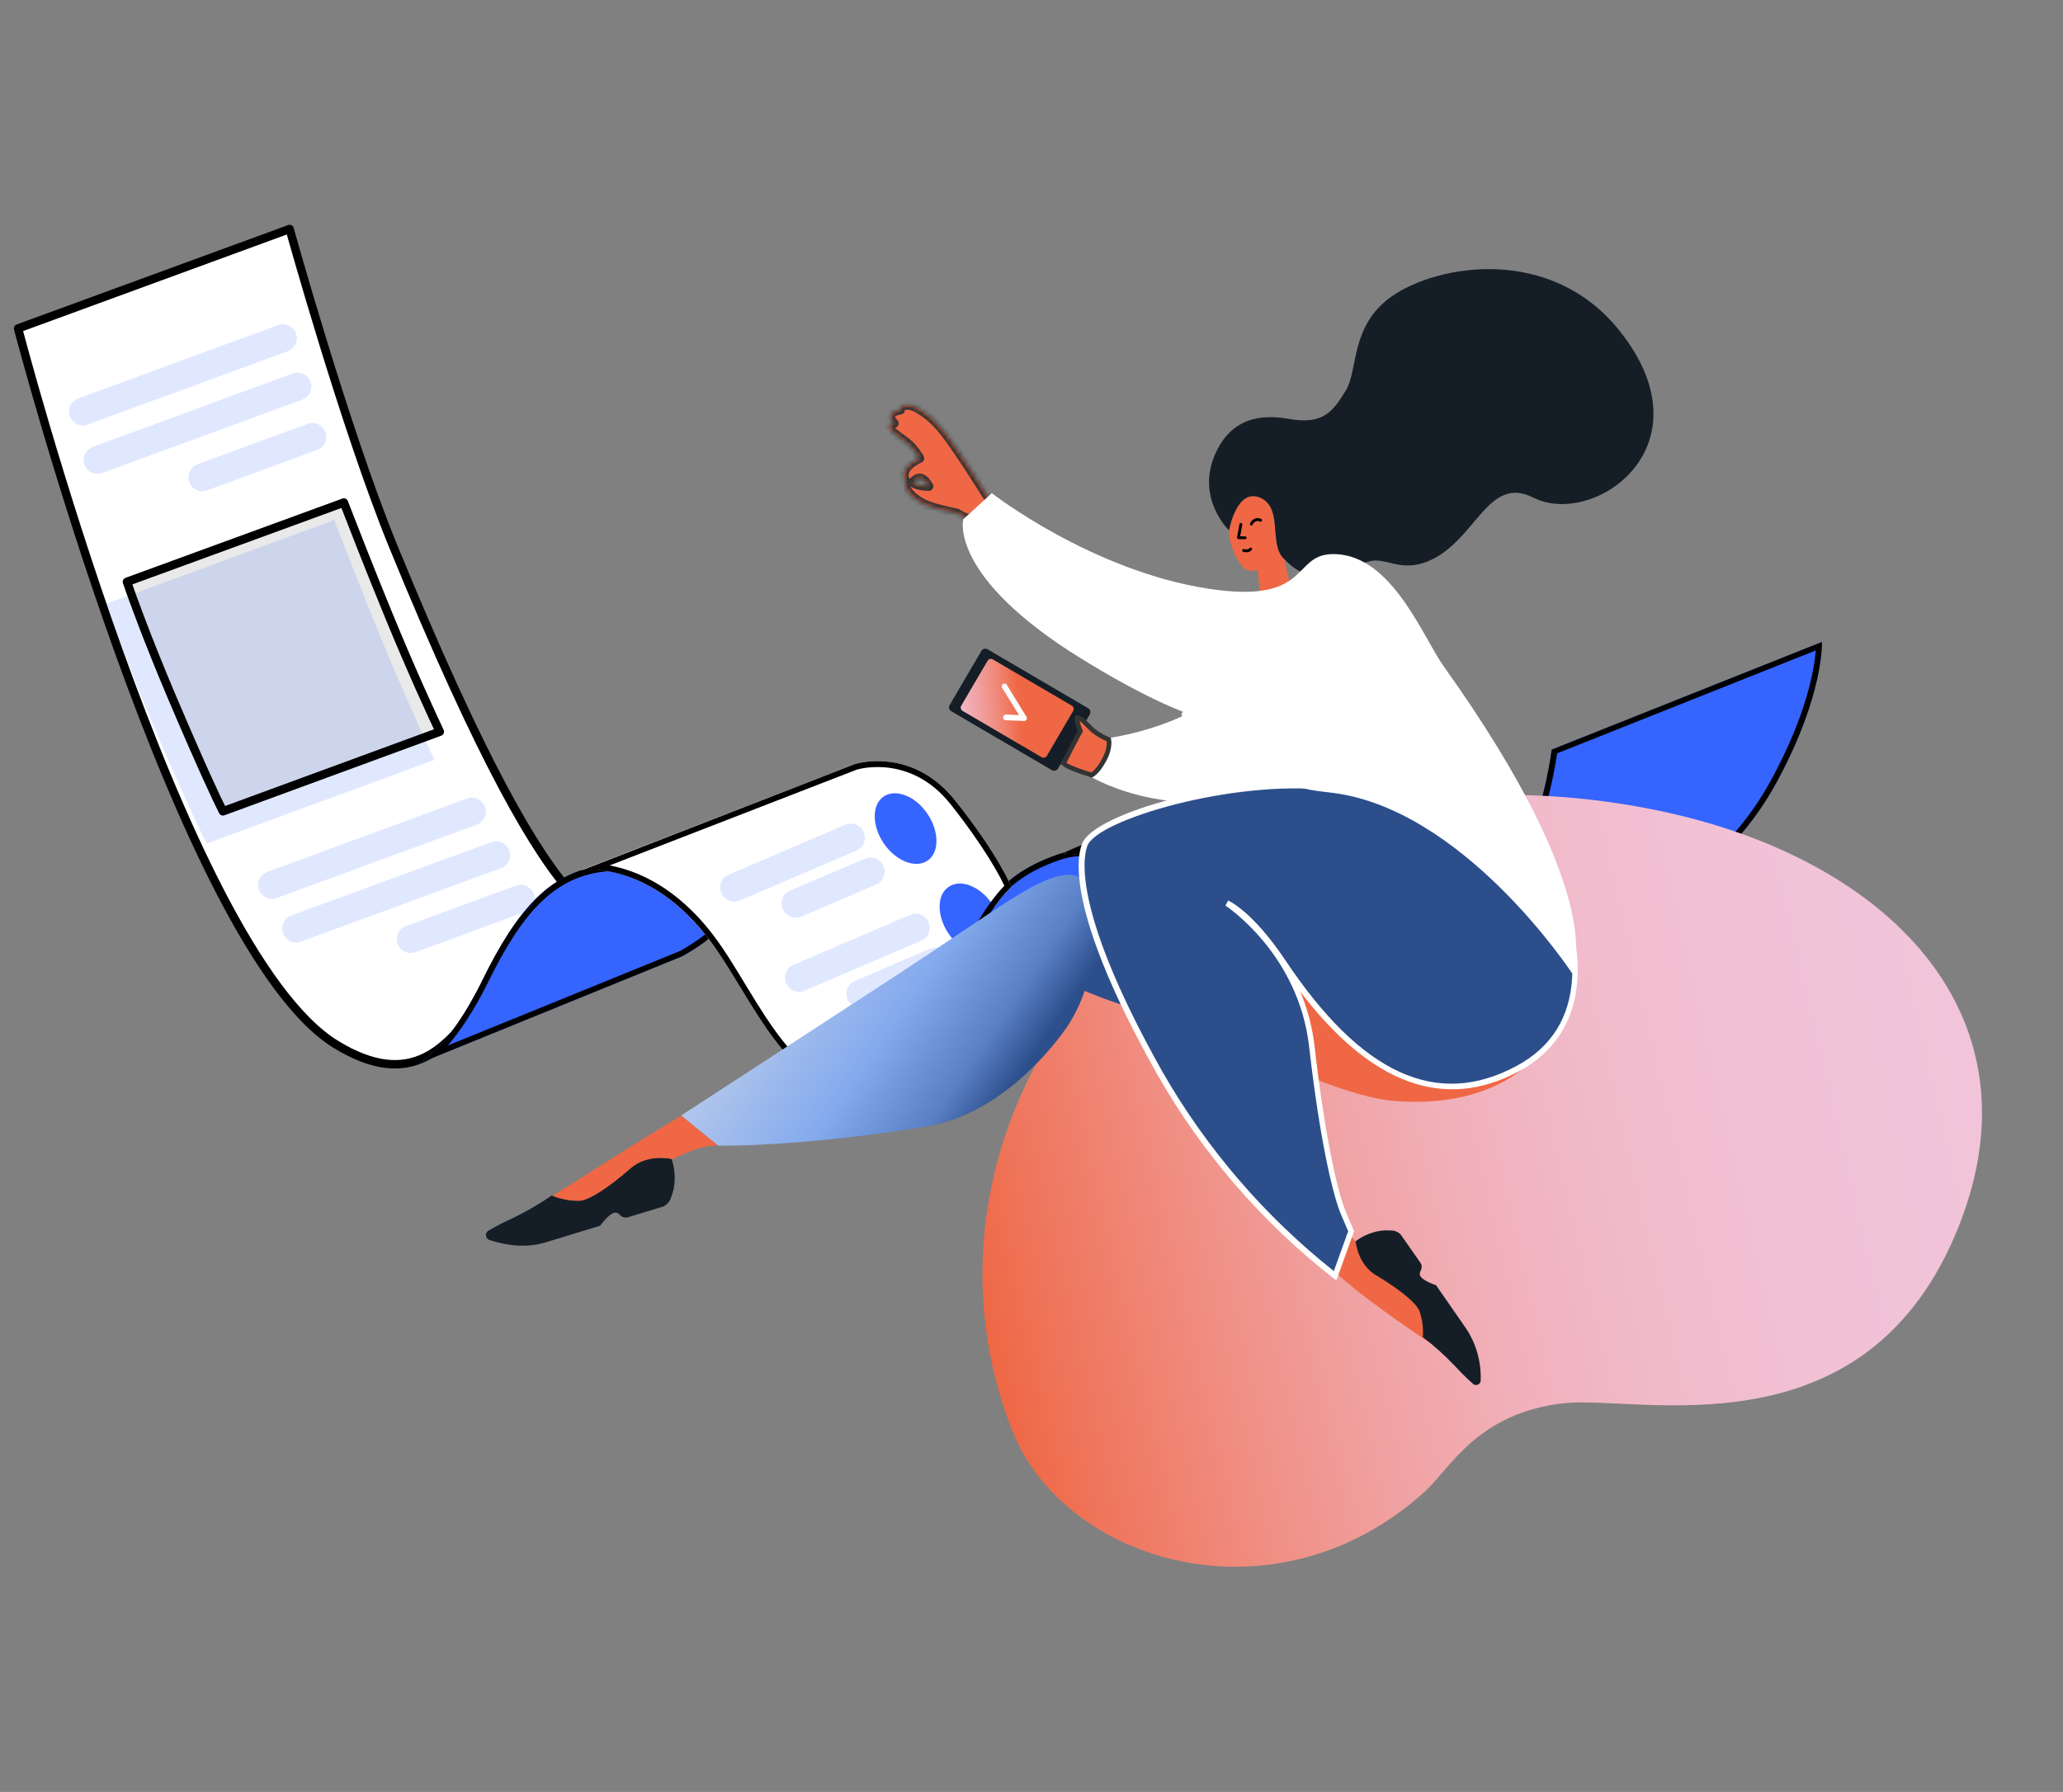 <svg width="442" height="384" viewBox="0 0 442 384" fill="none" xmlns="http://www.w3.org/2000/svg">
<rect x="0" y="0" width="442" height="384" fill="#808080" stroke="none"/>
<path fill-rule="evenodd" clip-rule="evenodd" d="M132.29 189.09C103.895 187.995 104.293 243.535 72.01 223.833C38.567 203.41 3.873 70.378 3.873 70.378L62.055 49.071C62.055 49.071 73.779 91.368 84.117 116.747C122.718 211.109 130.718 194.498 138.214 200.404" fill="white"/>
<path d="M132.29 189.09C103.895 187.995 104.293 243.535 72.01 223.833C38.567 203.41 3.873 70.378 3.873 70.378L62.055 49.071C62.055 49.071 73.779 91.368 84.117 116.747C122.718 211.109 130.718 194.498 138.214 200.404" stroke="black" stroke-width="1.8" stroke-miterlimit="10" stroke-linejoin="round"/>
<path fill-rule="evenodd" clip-rule="evenodd" d="M257.39 198.38C257.39 198.38 242.635 177.611 226.652 183.098C212.392 188.031 210.543 196.061 205.629 204.095C201.652 210.586 193.109 229.026 185.779 232.848L243.607 210.204C243.607 210.204 249.12 207.648 252.101 204.941C255.16 202.291 257.39 198.38 257.39 198.38Z" fill="#3564FF"/>
<path fill-rule="evenodd" clip-rule="evenodd" d="M257.39 198.38C257.39 198.38 242.635 177.611 226.652 183.098C212.392 188.031 210.543 196.061 205.629 204.095C201.652 210.586 193.109 229.026 185.779 232.848L243.607 210.204C243.607 210.204 249.12 207.648 252.101 204.941C255.16 202.291 257.39 198.38 257.39 198.38ZM191.74 229.176C193.085 227.567 194.454 225.675 195.801 223.647C200.221 216.877 204.276 208.702 206.642 204.769C211.385 196.972 213.188 189.088 226.984 184.299C232.992 182.222 238.805 184.147 243.615 187.209C249.733 191.036 254.324 196.641 255.806 198.494C255.018 199.666 253.339 202.234 251.201 204.11C248.46 206.57 243.468 208.902 243.014 209.114L191.74 229.176Z" fill="black"/>
<path fill-rule="evenodd" clip-rule="evenodd" d="M227.933 182.823C227.484 182.198 285.865 159.953 285.865 159.953C285.865 159.953 291.068 158.074 301.293 163.613C311.664 169.198 314.627 176.387 326.649 185.749C326.076 186.956 326.583 205.339 295.108 215.469C280.136 220.307 262.453 206.487 250.387 193.37C239.827 181.823 228.349 183.244 227.933 182.823Z" fill="white"/>
<path fill-rule="evenodd" clip-rule="evenodd" d="M285.872 160.021C285.872 160.021 291.076 158.142 301.3 163.681C311.672 169.266 314.635 176.456 326.657 185.817C326.084 187.024 326.591 205.408 295.116 215.538C280.144 220.375 262.461 206.555 250.395 193.438C239.756 181.834 228.221 183.334 227.862 182.834C227.481 182.198 285.872 160.021 285.872 160.021ZM251.441 192.574C258.541 200.355 267.698 208.364 277.003 212.517C283.004 215.179 289.162 216.213 294.863 214.394C322.291 205.539 324.728 190.307 325.374 186.511L325.42 186.364C319.68 181.849 316.04 177.833 312.602 174.203C309.174 170.642 305.891 167.544 300.852 164.798C291.237 159.58 286.408 161.19 286.408 161.19C286.408 161.19 245.818 176.613 232.628 182.14C237.115 182.745 244.442 184.985 251.441 192.574Z" fill="black"/>
<path fill-rule="evenodd" clip-rule="evenodd" d="M390.346 137.568L332.447 160.641C332.447 160.641 327.207 206.215 295.308 215.437L356.436 191.637C356.436 191.637 370.37 186.408 380.61 167.696C390.84 148.916 390.346 137.568 390.346 137.568Z" fill="#3564FF"/>
<path fill-rule="evenodd" clip-rule="evenodd" d="M301.737 212.943L356.436 191.637C356.436 191.637 370.37 186.408 380.61 167.696C390.84 148.916 390.346 137.568 390.346 137.568L332.447 160.641C332.447 160.641 327.936 199.896 301.737 212.943L295.308 215.437C297.575 214.795 299.729 213.892 301.737 212.943ZM389.034 139.38C388.738 143.19 387.172 152.987 379.529 167.033C369.573 185.351 356.036 190.447 356.036 190.447L311.497 207.756C316.377 203.421 320.267 198.129 323.299 192.696C330.758 179.237 333.122 164.853 333.618 161.429L389.034 139.38Z" fill="black"/>
<path fill-rule="evenodd" clip-rule="evenodd" d="M89.471 228.003L146.183 204.91C146.183 204.91 152.141 201.656 153.331 199.515C153.331 199.515 142.42 184.47 130.164 185.389C117.919 186.375 110.739 195.051 103.326 210.105C95.982 225.148 89.471 228.003 89.471 228.003Z" fill="#3564FF"/>
<path fill-rule="evenodd" clip-rule="evenodd" d="M89.471 228.003L146.183 204.91C146.183 204.91 152.141 201.656 153.331 199.515C153.331 199.515 142.42 184.47 130.164 185.389C117.919 186.375 110.739 195.051 103.326 210.105C95.982 225.148 89.471 228.003 89.471 228.003ZM95.943 224.039C98.348 221.215 101.36 216.97 104.465 210.689C111.614 196.165 118.466 187.612 130.303 186.691C134.909 186.301 139.295 188.455 142.91 191.011C147.245 194.149 150.581 198.004 151.804 199.55C151.451 199.955 151.019 200.303 150.519 200.662C148.598 202.154 146.044 203.609 145.658 203.81L95.943 224.039Z" fill="black"/>
<path fill-rule="evenodd" clip-rule="evenodd" d="M124.422 186.518L183.202 163.721C183.202 163.721 195.329 159.827 204.666 171.57C213.993 183.245 216.687 190.06 216.687 190.06C216.687 190.06 211.354 194.607 206.574 206.522C202.587 216.428 192.227 236.135 179.723 233.331C167.14 230.469 160.006 212.033 152.041 201.463C139.836 185.303 126.145 185.963 124.422 186.518Z" fill="white"/>
<path opacity="0.15" fill-rule="evenodd" clip-rule="evenodd" d="M154.537 191.378C153.879 189.881 154.568 188.098 156.134 187.429L181.108 176.738C182.605 176.08 184.388 176.77 185.056 178.335C185.714 179.833 185.025 181.615 183.459 182.284L158.485 192.975C156.909 193.576 155.195 192.875 154.537 191.378Z" fill="#3564FF"/>
<path opacity="0.15" fill-rule="evenodd" clip-rule="evenodd" d="M167.691 194.775C167.033 193.278 167.723 191.495 169.288 190.826L185.336 184.004C186.833 183.346 188.616 184.036 189.285 185.601C189.943 187.098 189.253 188.881 187.688 189.55L171.651 196.44C170.075 197.041 168.36 196.34 167.691 194.775Z" fill="#3564FF"/>
<path fill-rule="evenodd" clip-rule="evenodd" d="M189.334 170.682C186.756 172.419 186.784 176.944 189.339 180.715C191.895 184.487 196.137 186.176 198.716 184.439C201.294 182.702 201.266 178.177 198.711 174.406C196.144 170.567 191.913 168.945 189.334 170.682Z" fill="#3564FF"/>
<path opacity="0.15" fill-rule="evenodd" clip-rule="evenodd" d="M168.431 210.683C167.773 209.186 168.463 207.403 170.028 206.734L195.002 196.043C196.499 195.385 198.282 196.075 198.951 197.64C199.609 199.137 198.919 200.92 197.354 201.589L172.38 212.28C170.815 212.949 169.089 212.18 168.431 210.683Z" fill="#3564FF"/>
<path opacity="0.15" fill-rule="evenodd" clip-rule="evenodd" d="M181.598 214.147C180.941 212.65 181.63 210.867 183.195 210.198L199.233 203.308C200.73 202.65 202.513 203.34 203.181 204.905C203.839 206.403 203.15 208.185 201.584 208.854L185.547 215.744C183.971 216.345 182.256 215.644 181.598 214.147Z" fill="#3564FF"/>
<path fill-rule="evenodd" clip-rule="evenodd" d="M203.239 190.055C200.66 191.792 200.689 196.316 203.244 200.088C205.799 203.859 210.042 205.548 212.62 203.811C215.199 202.074 215.17 197.549 212.615 193.778C210.049 189.939 205.807 188.25 203.239 190.055Z" fill="#3564FF"/>
<path fill-rule="evenodd" clip-rule="evenodd" d="M183.202 163.721C183.202 163.721 195.329 159.827 204.666 171.57C213.993 183.245 216.687 190.06 216.687 190.06C216.687 190.06 211.354 194.607 206.574 206.522C202.587 216.428 192.227 236.135 179.723 233.331C167.14 230.469 160.006 212.033 152.041 201.463C139.904 185.292 126.156 186.031 124.433 186.586L183.202 163.721ZM153.03 200.678C157.809 207.019 162.276 216.198 167.775 223.121C171.265 227.509 175.168 230.995 179.946 232.11C184.576 233.18 188.788 230.763 192.521 227.099C198.474 221.198 203.045 211.895 205.389 206.085C209.273 196.404 213.568 191.466 215.185 189.813C214.225 187.737 211.017 181.632 203.677 172.356C195.205 161.659 184.202 164.746 183.602 164.912L130.594 185.46C136.333 186.491 145.054 190.041 153.03 200.678Z" fill="black"/>
<path opacity="0.15" fill-rule="evenodd" clip-rule="evenodd" d="M14.975 89.224C14.374 87.648 15.222 85.979 16.73 85.389L59.573 69.675C61.149 69.074 62.818 69.922 63.408 71.43C64.008 73.006 63.161 74.675 61.653 75.265L18.81 90.979C17.302 91.569 15.565 90.732 14.975 89.224Z" fill="#3564FF"/>
<path opacity="0.15" fill-rule="evenodd" clip-rule="evenodd" d="M55.479 190.667C54.878 189.091 55.726 187.422 57.234 186.832L100.077 171.118C101.653 170.517 103.321 171.364 103.911 172.872C104.512 174.448 103.665 176.117 102.157 176.707L59.314 192.421C57.806 193.011 56.069 192.175 55.479 190.667Z" fill="#3564FF"/>
<path opacity="0.15" fill-rule="evenodd" clip-rule="evenodd" d="M252.432 187.886C251.842 186.378 252.532 184.595 254.108 183.994L296.361 166.772C297.869 166.182 299.652 166.872 300.242 168.38C300.832 169.888 300.142 171.671 298.566 172.272L256.313 189.494C254.816 190.152 253.09 189.383 252.432 187.886Z" fill="#3564FF"/>
<path opacity="0.15" fill-rule="evenodd" clip-rule="evenodd" d="M18.1 99.594C17.499 98.017 18.347 96.349 19.855 95.759L62.698 80.045C64.274 79.444 65.942 80.291 66.533 81.799C67.133 83.375 66.286 85.044 64.778 85.634L21.935 101.348C20.359 101.949 18.622 101.112 18.1 99.594Z" fill="#3564FF"/>
<path opacity="0.15" fill-rule="evenodd" clip-rule="evenodd" d="M60.667 200.008C60.066 198.432 60.913 196.764 62.421 196.174L105.264 180.46C106.84 179.859 108.509 180.706 109.099 182.214C109.7 183.79 108.852 185.459 107.344 186.049L64.501 201.763C62.993 202.353 61.267 201.584 60.667 200.008Z" fill="#3564FF"/>
<path opacity="0.15" fill-rule="evenodd" clip-rule="evenodd" d="M261.244 195.045C260.654 193.537 261.344 191.754 262.852 191.164L305.105 173.942C306.613 173.352 308.396 174.041 308.986 175.549C309.576 177.058 308.886 178.84 307.378 179.43L265.125 196.653C263.56 197.321 261.845 196.621 261.244 195.045Z" fill="#3564FF"/>
<path opacity="0.15" fill-rule="evenodd" clip-rule="evenodd" d="M40.576 103.309C39.975 101.733 40.822 100.064 42.331 99.474L65.889 90.822C67.465 90.221 69.134 91.068 69.724 92.576C70.325 94.152 69.477 95.821 67.969 96.411L44.411 105.063C42.835 105.664 41.109 104.896 40.576 103.309Z" fill="#3564FF"/>
<path opacity="0.15" fill-rule="evenodd" clip-rule="evenodd" d="M85.211 202.277C84.61 200.701 85.457 199.032 86.965 198.442L110.524 189.79C112.1 189.189 113.769 190.037 114.359 191.545C114.96 193.121 114.112 194.789 112.604 195.379L89.046 204.032C87.469 204.633 85.801 203.785 85.211 202.277Z" fill="#3564FF"/>
<path opacity="0.15" fill-rule="evenodd" clip-rule="evenodd" d="M288.557 195.476C287.967 193.968 288.657 192.185 290.165 191.595L313.379 182.092C314.887 181.502 316.67 182.192 317.27 183.768C317.86 185.276 317.171 187.059 315.595 187.659L292.381 197.162C290.941 197.741 289.158 197.052 288.557 195.476Z" fill="#3564FF"/>
<path fill-rule="evenodd" clip-rule="evenodd" d="M26.317 124.337L74.488 106.654C74.488 106.654 79.083 118.808 84.442 131.816C90.359 146.127 95.718 157.393 95.718 157.393L47.546 175.076C47.546 175.076 44.327 168.902 36.067 149.531C29.691 134.527 26.317 124.337 26.317 124.337Z" fill="white"/>
<path d="M73.675 107.69C74.977 111.035 78.917 121.273 83.363 132.058C88.165 143.761 92.651 153.494 94.225 156.796L47.765 173.856C46.547 171.473 43.165 164.28 36.678 149.015C31.517 136.812 28.259 127.788 27.204 124.682L73.675 107.69Z" fill="#E9E9E9"/>
<path opacity="0.15" fill-rule="evenodd" clip-rule="evenodd" d="M22.796 129.36L71.626 111.433C71.626 111.433 76.322 123.78 81.702 136.923C87.651 151.439 93.1 162.829 93.1 162.829L44.271 180.756C44.271 180.756 40.962 174.458 32.602 154.894C26.193 139.686 22.796 129.36 22.796 129.36Z" fill="#3564FF"/>
<path d="M73.675 107.69C74.977 111.035 78.917 121.273 83.363 132.058C88.165 143.761 92.651 153.494 94.225 156.796L47.765 173.856C46.547 171.473 43.165 164.28 36.678 149.015C31.517 136.812 28.259 127.788 27.204 124.682L73.675 107.69Z" stroke="black" stroke-width="1.823" stroke-miterlimit="10" stroke-linejoin="round"/>
<path d="M305.289 319.62C310.665 314.747 316.552 302.648 335.282 300.679C351.053 299.019 398.505 312.087 418.78 264.931C439.055 217.775 404.284 182.952 352.681 173.176C306.04 164.371 260.877 175.839 232.816 211.471C208.255 242.661 205.608 278.028 216.858 306.532C228.109 335.037 273.372 348.565 305.289 319.62Z" fill="url(#paint0_linear)"/>
<path d="M253.905 218.144C253.905 218.144 284.129 234.754 298.708 235.926C320.17 237.648 328.461 226.877 328.461 226.877C328.461 226.877 307.109 202.271 296.32 196.735C285.531 191.198 257.129 185.439 257.129 185.439L248.576 195.076L253.905 218.144Z" fill="#EF6744"/>
<path d="M203.463 151.079L210.258 139.483C210.528 139.021 211.123 138.866 211.585 139.137L233.137 151.766C233.6 152.037 233.755 152.631 233.484 153.093L226.689 164.689C226.418 165.151 225.824 165.306 225.362 165.035L203.809 152.407C203.347 152.136 203.192 151.542 203.463 151.079Z" fill="#151E27"/>
<path d="M205.942 151.232L211.594 141.586C211.821 141.2 212.317 141.071 212.703 141.297L229.648 151.226C230.034 151.452 230.164 151.948 229.937 152.334L224.285 161.98C224.059 162.366 223.563 162.496 223.177 162.27L206.232 152.34C205.846 152.114 205.716 151.618 205.942 151.232Z" fill="url(#paint1_linear)"/>
<path d="M279.145 166.468C254.125 178.807 233.699 166.442 233.699 166.442L237.563 158.153C237.563 158.153 253.936 155.92 261.941 147.587C265.412 143.974 269.503 123.891 283.457 129.099C291.29 132.03 288.86 161.678 279.145 166.468Z" fill="white"/>
<path d="M230.913 156.597L231.355 156.83L231.355 156.831L231.354 156.832L231.352 156.835L231.344 156.851L231.313 156.91L231.195 157.134C231.093 157.327 230.948 157.603 230.773 157.934C230.425 158.597 229.962 159.482 229.502 160.369C229.041 161.257 228.585 162.145 228.251 162.815C228.084 163.149 227.95 163.424 227.861 163.618C228.112 163.826 228.504 164.062 229.014 164.311C229.67 164.63 230.451 164.937 231.208 165.206C231.963 165.475 232.684 165.702 233.218 165.862C233.484 165.942 233.703 166.006 233.855 166.049C233.878 166.055 233.899 166.061 233.919 166.067C233.93 166.061 233.942 166.054 233.955 166.047C234.079 165.976 234.275 165.847 234.527 165.623C235.03 165.175 235.758 164.345 236.567 162.846C237.364 161.371 237.586 160.202 237.617 159.422C237.633 159.03 237.601 158.733 237.567 158.54C237.564 158.52 237.56 158.502 237.557 158.485C236.288 157.982 235.105 157.284 234.052 156.415L234.041 156.406L234.031 156.397C233.707 156.097 233.382 155.763 233.072 155.443L233.05 155.421C232.728 155.089 232.421 154.774 232.122 154.502C231.821 154.227 231.55 154.016 231.306 153.884C231.078 153.76 230.912 153.725 230.79 153.736C230.78 153.761 230.767 153.807 230.76 153.885C230.738 154.123 230.784 154.472 230.877 154.868C230.968 155.253 231.092 155.637 231.196 155.93C231.247 156.075 231.292 156.195 231.325 156.279C231.341 156.32 231.354 156.353 231.362 156.375L231.372 156.399L231.374 156.404L231.375 156.406L231.375 156.406L231.375 156.406L231.375 156.406L231.465 156.623L231.355 156.83L230.913 156.597ZM237.506 158.279C237.506 158.279 237.506 158.279 237.506 158.279L237.506 158.279ZM233.802 166.123C233.801 166.123 233.801 166.123 233.802 166.123L233.802 166.123ZM227.661 163.425C227.662 163.426 227.663 163.427 227.664 163.428C227.662 163.425 227.66 163.423 227.658 163.42L227.661 163.425Z" fill="#EF6744" stroke="#333333"/>
<path d="M219.953 154.196C219.899 154.292 219.82 154.371 219.724 154.425C219.628 154.478 219.52 154.504 219.41 154.499L215.495 154.342C215.332 154.335 215.179 154.263 215.07 154.143C214.96 154.023 214.903 153.864 214.91 153.702C214.917 153.54 214.989 153.387 215.109 153.277C215.229 153.168 215.387 153.11 215.55 153.117L218.312 153.234L214.804 147.543C214.737 147.478 214.685 147.397 214.654 147.309C214.623 147.221 214.612 147.126 214.623 147.033C214.634 146.94 214.667 146.85 214.718 146.772C214.77 146.693 214.838 146.627 214.919 146.58C215 146.532 215.091 146.504 215.184 146.497C215.278 146.49 215.372 146.505 215.459 146.54C215.546 146.576 215.623 146.631 215.686 146.701C215.748 146.771 215.793 146.855 215.818 146.945L219.928 153.619C219.979 153.706 220.007 153.804 220.012 153.904C220.016 154.005 219.996 154.105 219.953 154.196Z" fill="white"/>
<path d="M247.275 216.551C243.163 217.011 232.384 212.332 232.384 212.332C231.47 215.059 230.205 217.654 228.62 220.052C223.516 227.376 212.575 239.12 198.443 241.408C170.788 245.897 153.82 245.499 153.82 245.499L145.912 239.054C145.912 239.054 165.619 226.257 191.98 209.048C213.853 194.78 222.296 187.743 228.8 187.453C237.885 187.047 259.697 215.254 247.275 216.551Z" fill="url(#paint2_linear)"/>
<path d="M277.044 257.713C277.044 257.713 280.609 267.718 287.192 273.61C293.774 279.502 306.547 287.884 306.547 287.884L305.41 277.648L290.422 265.951C287.13 262.865 285.029 258.72 284.488 254.24C283.79 248.857 282.79 251.91 282.79 251.91L277.044 257.713Z" fill="#EF6744"/>
<path d="M290.451 265.977C290.451 265.977 290.82 270.913 294.843 273.292C298.866 275.671 303.401 278.964 304.154 281.035C304.747 282.804 304.983 284.673 304.847 286.533C307.25 288.384 309.51 290.412 311.608 292.601C312.837 293.954 314.134 295.242 315.496 296.46C315.638 296.622 315.828 296.733 316.038 296.777C316.248 296.822 316.467 296.798 316.662 296.709C316.858 296.62 317.019 296.47 317.123 296.282C317.226 296.094 317.267 295.877 317.238 295.665C317.351 291.83 316.295 288.053 314.211 284.832L307.672 275.41C307.672 275.41 304.591 274.411 304.232 273.286C304.19 273.149 304.177 273.006 304.193 272.864C304.209 272.722 304.254 272.585 304.324 272.461C304.695 271.663 304.697 271.102 304.302 270.561L300.069 264.503C299.781 264.228 299.441 264.013 299.07 263.871C298.698 263.729 298.302 263.662 297.904 263.674C296.644 263.581 295.378 263.727 294.172 264.102C292.827 264.494 291.566 265.129 290.451 265.977Z" fill="#151E27"/>
<path d="M335.753 197.15C335.753 197.15 343.726 219.019 325.238 229C301.349 241.859 283.541 219.098 274.913 206.179C267.971 195.79 262.905 193.579 262.905 193.579C267.9 197.162 272.098 201.743 275.231 207.032C278.364 212.32 280.366 218.202 281.108 224.304C283.417 244.858 286.312 256.39 287.931 260.104L289.537 263.834L286.093 273.378C270.889 261.533 258.154 246.821 248.61 230.076C233.181 202.64 230.2 187.141 232.43 181.058C234.66 174.975 264.167 166.451 284.738 168.704C322.272 172.79 335.753 197.15 335.753 197.15Z" fill="#2C4E8B"/>
<path d="M332.668 223.79C341.945 212.764 336.398 197.131 336.324 196.938L336.263 196.887C336.129 196.643 322.193 172.2 284.78 168.126C264.291 165.902 234.323 174.103 231.803 180.857C230.415 184.603 229.201 196.964 248.026 230.382C257.635 247.19 270.42 261.969 285.669 273.898L286.32 274.367L290.119 263.841L288.424 259.892C286.72 255.936 283.931 244.232 281.656 224.243C281.193 220.214 280.165 216.269 278.603 212.526C293.766 232.42 309.504 238.148 325.45 229.557C328.204 228.116 330.655 226.158 332.668 223.79ZM335.168 197.442C336.417 201.268 336.984 205.284 336.843 209.307C336.418 217.966 332.408 224.394 324.926 228.424C307.882 237.606 291.687 230.2 275.405 205.796C268.47 195.4 263.364 193.05 263.131 192.985L262.556 194.057C262.694 194.173 278.207 204.299 280.486 224.33C282.764 244.361 285.609 256.295 287.34 260.326L288.849 263.844L285.773 272.377C270.965 260.621 258.523 246.16 249.108 229.764C230.034 195.835 231.936 184.053 232.965 181.246C235.053 175.658 264.24 167.049 284.67 169.314C320.749 173.233 334.55 196.282 335.168 197.442Z" fill="white"/>
<path d="M269.917 126.645L269.467 122.163L268.302 122.306C267.935 122.353 267.563 122.308 267.219 122.174C266.875 122.04 266.571 121.821 266.333 121.538C264.662 119.541 263.615 117.097 263.322 114.509C263.304 114.219 263.301 113.929 263.303 113.63C263.303 113.63 264.888 104.509 269.954 106.628C274.816 108.693 271.952 116.15 274.774 119.413C274.881 119.504 274.98 119.587 275.087 119.677L276.203 124.471C275.237 125.146 274.178 125.677 273.06 126.048C272.047 126.399 270.988 126.6 269.917 126.645Z" fill="#EF6744"/>
<path d="M274.797 119.433C271.955 116.193 274.839 108.712 269.977 106.647C264.931 104.505 263.326 113.65 263.326 113.65C263.181 113.527 256.317 106.837 260.251 97.548C263.153 90.698 268.591 88.413 276.052 89.751C283.513 91.088 285.543 88.209 288.303 83.749C291.063 79.288 289.212 69.902 298.065 63.59C308.006 56.559 332.354 52.489 347.021 70.921C366.662 95.603 341.506 113.199 328.492 106.626C318.661 101.674 316.22 116.022 305.969 120.269C300.117 122.703 296.965 119.398 293.526 120.254C286.195 122.071 281.161 126.33 275.085 119.727C274.99 119.622 274.891 119.538 274.797 119.433Z" fill="#151E27"/>
<path d="M267.011 115.405C267.054 115.353 267.081 115.288 267.087 115.221C267.079 115.141 267.04 115.068 266.978 115.016C266.917 114.964 266.838 114.939 266.758 114.944L265.706 114.921L266.162 112.391C266.164 112.316 266.139 112.243 266.092 112.185C266.045 112.127 265.978 112.088 265.905 112.075C265.831 112.063 265.755 112.077 265.691 112.116C265.627 112.155 265.58 112.215 265.557 112.286L265.045 115.162C265.038 115.204 265.04 115.246 265.05 115.287C265.061 115.328 265.081 115.366 265.108 115.398C265.134 115.434 265.169 115.464 265.209 115.484C265.249 115.504 265.293 115.514 265.338 115.513L266.74 115.556C266.794 115.556 266.847 115.542 266.895 115.515C266.942 115.489 266.982 115.451 267.011 115.405Z" fill="black"/>
<path d="M268.121 117.907C268.16 117.87 268.194 117.829 268.224 117.784C268.243 117.749 268.255 117.709 268.258 117.669C268.262 117.628 268.257 117.588 268.243 117.549C268.23 117.511 268.209 117.476 268.181 117.446C268.153 117.417 268.12 117.393 268.082 117.378C268.011 117.343 267.93 117.337 267.855 117.362C267.78 117.387 267.718 117.441 267.682 117.511C267.682 117.511 267.431 117.888 266.524 117.661C266.445 117.642 266.362 117.655 266.293 117.697C266.223 117.739 266.173 117.806 266.153 117.884C266.142 117.924 266.14 117.964 266.145 118.004C266.151 118.044 266.164 118.083 266.185 118.118C266.206 118.152 266.234 118.182 266.267 118.206C266.3 118.23 266.337 118.247 266.376 118.256C267.434 118.505 267.934 118.129 268.121 117.907Z" fill="black"/>
<path d="M267.83 112.173C267.796 112.243 267.791 112.324 267.815 112.398C267.84 112.472 267.892 112.534 267.962 112.57C267.998 112.588 268.037 112.6 268.078 112.604C268.119 112.607 268.16 112.603 268.199 112.59C268.237 112.578 268.274 112.558 268.305 112.532C268.336 112.505 268.362 112.473 268.38 112.437C268.449 112.266 268.551 112.11 268.682 111.979C268.813 111.849 268.968 111.747 269.14 111.678C269.409 111.61 269.694 111.639 269.945 111.759C270.015 111.798 270.097 111.808 270.174 111.787C270.251 111.765 270.317 111.714 270.356 111.645C270.395 111.575 270.405 111.493 270.384 111.416C270.362 111.339 270.311 111.273 270.241 111.234C269.853 111.023 269.397 110.972 268.972 111.091C268.723 111.183 268.495 111.324 268.301 111.505C268.107 111.686 267.951 111.904 267.842 112.146L267.83 112.173Z" fill="black"/>
<mask id="path-49-inside-1" fill="white">
<path fill-rule="evenodd" clip-rule="evenodd" d="M212.524 107.845L207.694 111.256C207.694 111.256 206.542 110.952 204.911 109.971C202.778 109.546 199.29 108.756 197.579 107.837C195.014 106.459 194.012 104.931 193.9 103.636C193.887 103.504 193.928 103.316 194.039 103.166C192.338 100.123 197.003 98.21 197.003 98.21C196.431 97.213 195.734 96.293 194.929 95.471C194.477 95.016 193.756 94.489 193.032 93.959C191.842 93.089 190.641 92.211 190.596 91.629C190.59 91.503 190.61 91.377 190.656 91.26C190.702 91.143 190.772 91.036 190.861 90.948C190.95 90.859 191.057 90.79 191.175 90.746C191.292 90.701 191.418 90.681 191.544 90.688C191.544 90.688 190.489 89.892 190.802 89.084C191.232 87.968 192.874 87.834 192.874 87.834C192.874 87.834 192.726 86.534 195.01 86.848C195.77 86.939 198.901 88.266 202.167 92.321C205.433 96.376 212.524 107.845 212.524 107.845ZM195.553 103.371C196.301 102.613 197.328 101.657 198.705 103.798C198.793 103.934 198.881 104.068 198.969 104.2C198.01 104.203 196.405 103.94 195.553 103.371Z"/>
</mask>
<path fill-rule="evenodd" clip-rule="evenodd" d="M212.524 107.845L207.694 111.256C207.694 111.256 206.542 110.952 204.911 109.971C202.778 109.546 199.29 108.756 197.579 107.837C195.014 106.459 194.012 104.931 193.9 103.636C193.887 103.504 193.928 103.316 194.039 103.166C192.338 100.123 197.003 98.21 197.003 98.21C196.431 97.213 195.734 96.293 194.929 95.471C194.477 95.016 193.756 94.489 193.032 93.959C191.842 93.089 190.641 92.211 190.596 91.629C190.59 91.503 190.61 91.377 190.656 91.26C190.702 91.143 190.772 91.036 190.861 90.948C190.95 90.859 191.057 90.79 191.175 90.746C191.292 90.701 191.418 90.681 191.544 90.688C191.544 90.688 190.489 89.892 190.802 89.084C191.232 87.968 192.874 87.834 192.874 87.834C192.874 87.834 192.726 86.534 195.01 86.848C195.77 86.939 198.901 88.266 202.167 92.321C205.433 96.376 212.524 107.845 212.524 107.845ZM195.553 103.371C196.301 102.613 197.328 101.657 198.705 103.798C198.793 103.934 198.881 104.068 198.969 104.2C198.01 104.203 196.405 103.94 195.553 103.371Z" fill="#EF6744"/>
<path d="M207.694 111.256L208.271 112.073C208.029 112.244 207.725 112.299 207.439 112.223L207.694 111.256ZM212.524 107.845L213.375 107.319C213.653 107.769 213.533 108.357 213.101 108.662L212.524 107.845ZM204.911 109.971L205.106 108.99C205.22 109.013 205.328 109.054 205.427 109.114L204.911 109.971ZM197.579 107.837L198.052 106.956L197.579 107.837ZM193.9 103.636L194.895 103.544L194.896 103.549L193.9 103.636ZM194.039 103.166L194.912 102.678C195.103 103.02 195.077 103.443 194.844 103.759L194.039 103.166ZM197.003 98.21L197.871 97.711C198.014 97.961 198.043 98.261 197.949 98.534C197.856 98.806 197.65 99.025 197.383 99.135L197.003 98.21ZM194.929 95.471L195.638 94.766L195.644 94.771L194.929 95.471ZM193.032 93.959L193.622 93.152L193.622 93.152L193.032 93.959ZM190.596 91.629L189.599 91.707C189.598 91.696 189.597 91.686 189.597 91.675L190.596 91.629ZM190.656 91.26L191.588 91.623L191.588 91.623L190.656 91.26ZM190.861 90.948L191.565 91.658L191.565 91.658L190.861 90.948ZM191.544 90.688L192.146 89.89C192.497 90.155 192.634 90.618 192.483 91.032C192.332 91.445 191.929 91.711 191.489 91.687L191.544 90.688ZM190.802 89.084L191.736 89.443L191.735 89.446L190.802 89.084ZM192.874 87.834L193.867 87.721C193.898 87.99 193.818 88.26 193.646 88.469C193.474 88.678 193.225 88.809 192.955 88.831L192.874 87.834ZM195.01 86.848L194.892 87.841C194.886 87.84 194.88 87.84 194.874 87.839L195.01 86.848ZM202.167 92.321L202.946 91.694L202.167 92.321ZM195.553 103.371L194.998 104.203C194.75 104.037 194.589 103.77 194.558 103.473C194.528 103.176 194.632 102.882 194.841 102.669L195.553 103.371ZM198.705 103.798L199.546 103.256L199.547 103.258L198.705 103.798ZM198.969 104.2L199.799 103.642C200.005 103.948 200.025 104.343 199.852 104.669C199.679 104.995 199.341 105.199 198.972 105.2L198.969 104.2ZM207.117 110.439L211.948 107.028L213.101 108.662L208.271 112.073L207.117 110.439ZM205.427 109.114C206.192 109.575 206.84 109.873 207.289 110.054C207.513 110.145 207.687 110.206 207.8 110.243C207.857 110.262 207.899 110.275 207.924 110.282C207.937 110.286 207.945 110.288 207.949 110.29C207.952 110.29 207.953 110.29 207.953 110.29C207.952 110.29 207.952 110.29 207.952 110.29C207.951 110.29 207.951 110.29 207.951 110.29C207.95 110.29 207.95 110.29 207.95 110.29C207.95 110.29 207.95 110.29 207.949 110.29C207.949 110.29 207.949 110.289 207.694 111.256C207.439 112.223 207.438 112.223 207.438 112.223C207.438 112.223 207.438 112.223 207.438 112.223C207.437 112.223 207.437 112.223 207.437 112.223C207.436 112.223 207.435 112.222 207.434 112.222C207.433 112.222 207.431 112.221 207.429 112.221C207.424 112.219 207.418 112.218 207.412 112.216C207.398 112.212 207.38 112.207 207.358 112.201C207.314 112.187 207.253 112.169 207.176 112.144C207.023 112.093 206.807 112.017 206.539 111.909C206.004 111.693 205.261 111.348 204.396 110.828L205.427 109.114ZM204.716 110.952C203.638 110.737 202.209 110.428 200.826 110.055C199.465 109.687 198.07 109.235 197.106 108.718L198.052 106.956C198.8 107.357 200.004 107.761 201.348 108.124C202.67 108.481 204.051 108.78 205.106 108.99L204.716 110.952ZM197.106 108.718C194.394 107.261 193.057 105.494 192.903 103.722L194.896 103.549C194.967 104.368 195.634 105.657 198.052 106.956L197.106 108.718ZM192.904 103.728C192.87 103.358 192.974 102.925 193.234 102.573L194.844 103.759C194.87 103.723 194.882 103.692 194.888 103.671C194.893 103.653 194.902 103.612 194.895 103.544L192.904 103.728ZM197.003 98.21C197.383 99.135 197.383 99.135 197.383 99.135C197.384 99.135 197.384 99.134 197.384 99.134C197.384 99.134 197.384 99.134 197.385 99.134C197.385 99.134 197.385 99.134 197.385 99.134C197.384 99.134 197.382 99.135 197.38 99.136C197.375 99.138 197.365 99.142 197.352 99.148C197.326 99.159 197.284 99.178 197.231 99.203C197.123 99.254 196.968 99.33 196.785 99.431C196.413 99.637 195.953 99.929 195.552 100.29C195.145 100.657 194.858 101.041 194.735 101.418C194.626 101.753 194.619 102.154 194.912 102.678L193.166 103.654C192.608 102.656 192.547 101.677 192.834 100.797C193.107 99.96 193.668 99.295 194.214 98.803C194.767 98.305 195.368 97.929 195.818 97.681C196.045 97.555 196.241 97.458 196.382 97.392C196.452 97.359 196.51 97.334 196.551 97.316C196.571 97.306 196.588 97.299 196.6 97.294C196.607 97.292 196.612 97.289 196.616 97.288C196.618 97.287 196.619 97.286 196.621 97.286C196.621 97.285 196.622 97.285 196.622 97.285C196.623 97.285 196.623 97.285 196.623 97.285C196.624 97.284 196.624 97.284 197.003 98.21ZM195.644 94.771C196.508 95.653 197.256 96.641 197.871 97.711L196.136 98.708C195.606 97.784 194.96 96.932 194.215 96.171L195.644 94.771ZM193.622 93.152C194.321 93.663 195.117 94.242 195.638 94.766L194.22 96.176C193.836 95.79 193.191 95.315 192.441 94.766L193.622 93.152ZM191.593 91.55C191.581 91.403 191.52 91.376 191.619 91.504C191.701 91.611 191.84 91.754 192.046 91.936C192.459 92.301 193.016 92.709 193.622 93.152L192.441 94.766C191.858 94.34 191.219 93.874 190.723 93.436C190.475 93.217 190.23 92.978 190.037 92.728C189.861 92.501 189.633 92.146 189.599 91.707L191.593 91.55ZM191.588 91.623C191.593 91.61 191.595 91.596 191.595 91.582L189.597 91.675C189.584 91.41 189.628 91.145 189.724 90.897L191.588 91.623ZM191.565 91.658C191.575 91.648 191.583 91.636 191.588 91.623L189.724 90.897C189.821 90.65 189.968 90.425 190.157 90.238L191.565 91.658ZM191.53 91.68C191.543 91.675 191.555 91.668 191.565 91.658L190.157 90.238C190.345 90.051 190.571 89.905 190.819 89.811L191.53 91.68ZM191.489 91.687C191.503 91.687 191.517 91.685 191.53 91.68L190.819 89.811C191.068 89.716 191.333 89.675 191.598 89.69L191.489 91.687ZM191.735 89.446C191.773 89.347 191.686 89.363 191.856 89.59C191.922 89.678 191.999 89.758 192.064 89.818C192.095 89.847 192.121 89.869 192.136 89.882C192.144 89.888 192.149 89.892 192.151 89.894C192.152 89.894 192.152 89.894 192.151 89.894C192.151 89.894 192.15 89.893 192.149 89.892C192.149 89.892 192.149 89.892 192.148 89.891C192.148 89.891 192.147 89.891 192.147 89.891C192.147 89.891 192.147 89.89 192.147 89.89C192.146 89.89 192.146 89.89 191.544 90.688C190.941 91.486 190.941 91.486 190.941 91.486C190.941 91.486 190.941 91.486 190.94 91.486C190.94 91.485 190.94 91.485 190.939 91.485C190.938 91.484 190.938 91.483 190.937 91.483C190.935 91.481 190.933 91.48 190.93 91.478C190.926 91.474 190.92 91.47 190.913 91.464C190.9 91.454 190.882 91.44 190.862 91.423C190.821 91.389 190.766 91.342 190.704 91.284C190.58 91.17 190.414 91 190.255 90.788C189.975 90.415 189.518 89.628 189.87 88.722L191.735 89.446ZM192.874 87.834C192.955 88.831 192.955 88.831 192.956 88.831C192.956 88.831 192.956 88.831 192.956 88.831C192.957 88.831 192.957 88.831 192.957 88.831C192.958 88.831 192.959 88.831 192.959 88.83C192.96 88.83 192.961 88.83 192.961 88.83C192.961 88.83 192.96 88.83 192.958 88.831C192.953 88.831 192.944 88.832 192.929 88.834C192.9 88.838 192.853 88.844 192.794 88.856C192.673 88.878 192.513 88.916 192.348 88.978C191.982 89.114 191.796 89.285 191.736 89.443L189.869 88.725C190.238 87.767 191.088 87.313 191.65 87.104C191.949 86.992 192.226 86.927 192.427 86.889C192.528 86.871 192.613 86.858 192.675 86.85C192.707 86.846 192.732 86.843 192.752 86.841C192.762 86.84 192.77 86.839 192.777 86.839C192.78 86.838 192.783 86.838 192.786 86.838C192.787 86.838 192.788 86.838 192.789 86.838C192.79 86.838 192.79 86.838 192.791 86.838C192.791 86.838 192.791 86.838 192.791 86.838C192.792 86.838 192.792 86.837 192.874 87.834ZM194.874 87.839C193.882 87.702 193.768 87.963 193.84 87.88C193.859 87.858 193.867 87.833 193.869 87.82C193.871 87.813 193.872 87.804 193.872 87.791C193.872 87.784 193.872 87.776 193.871 87.764C193.871 87.759 193.87 87.752 193.87 87.745C193.869 87.742 193.869 87.738 193.869 87.734C193.868 87.732 193.868 87.73 193.868 87.728C193.868 87.727 193.868 87.726 193.868 87.725C193.868 87.724 193.868 87.723 193.867 87.723C193.867 87.722 193.867 87.721 192.874 87.834C191.88 87.947 191.88 87.946 191.88 87.945C191.88 87.945 191.88 87.944 191.88 87.943C191.88 87.942 191.879 87.941 191.879 87.94C191.879 87.937 191.879 87.935 191.878 87.932C191.878 87.927 191.877 87.921 191.877 87.915C191.876 87.903 191.875 87.89 191.874 87.875C191.872 87.845 191.871 87.808 191.872 87.767C191.873 87.684 191.88 87.576 191.903 87.452C191.95 87.204 192.063 86.875 192.331 86.567C192.9 85.912 193.854 85.68 195.147 85.858L194.874 87.839ZM201.388 92.949C199.82 91.001 198.297 89.725 197.097 88.932C196.497 88.535 195.981 88.261 195.584 88.085C195.385 87.997 195.222 87.935 195.096 87.895C195.034 87.875 194.984 87.861 194.947 87.853C194.908 87.843 194.891 87.841 194.892 87.841L195.129 85.855C195.467 85.895 195.912 86.043 196.396 86.257C196.902 86.482 197.515 86.811 198.2 87.264C199.572 88.171 201.248 89.586 202.946 91.694L201.388 92.949ZM212.524 107.845C211.674 108.371 211.674 108.371 211.674 108.371C211.674 108.371 211.674 108.371 211.674 108.371C211.673 108.37 211.673 108.37 211.673 108.369C211.672 108.368 211.671 108.366 211.669 108.363C211.666 108.358 211.66 108.35 211.654 108.339C211.64 108.317 211.62 108.285 211.594 108.243C211.542 108.158 211.464 108.034 211.365 107.873C211.165 107.553 210.876 107.09 210.519 106.522C209.804 105.386 208.818 103.829 207.731 102.147C205.544 98.764 202.983 94.928 201.388 92.949L202.946 91.694C204.617 93.769 207.235 97.695 209.41 101.061C210.504 102.753 211.495 104.317 212.212 105.458C212.571 106.028 212.861 106.493 213.062 106.816C213.163 106.977 213.241 107.103 213.294 107.188C213.32 107.231 213.34 107.264 213.354 107.286C213.361 107.297 213.366 107.305 213.37 107.311C213.371 107.314 213.373 107.316 213.374 107.317C213.374 107.318 213.374 107.318 213.375 107.319C213.375 107.319 213.375 107.319 213.375 107.319C213.375 107.319 213.375 107.319 212.524 107.845ZM194.841 102.669C195.027 102.481 195.282 102.225 195.578 102.009C195.875 101.793 196.276 101.568 196.768 101.505C197.876 101.365 198.79 102.081 199.546 103.256L197.864 104.339C197.562 103.869 197.33 103.651 197.185 103.555C197.064 103.475 197.021 103.489 197.019 103.489C196.989 103.493 196.907 103.516 196.757 103.625C196.607 103.734 196.453 103.883 196.265 104.073L194.841 102.669ZM199.547 103.258C199.631 103.389 199.715 103.517 199.799 103.642L198.139 104.757C198.046 104.619 197.954 104.479 197.863 104.337L199.547 103.258ZM196.109 102.54C196.381 102.722 196.853 102.897 197.433 103.023C197.997 103.145 198.566 103.201 198.966 103.2L198.972 105.2C198.414 105.201 197.701 105.127 197.009 104.977C196.334 104.831 195.577 104.59 194.998 104.203L196.109 102.54Z" fill="#333333" mask="url(#path-49-inside-1)"/>
<path d="M212.491 105.678C212.491 105.678 233.84 122.335 259.011 126.172C282.37 129.739 276.042 117.409 287.387 118.852C298.732 120.296 305.132 136.92 309.24 142.677C345.274 193.137 336.847 208.603 336.847 208.603C336.847 208.603 313.289 172.64 284.49 169.776C263.609 167.706 264.891 155.31 264.891 155.31C264.891 155.31 256.863 156.697 231.699 141.156C203.126 123.517 206.38 111.278 206.38 111.278L212.491 105.678Z" fill="white"/>
<path d="M292.232 138.364C292.232 138.364 282.279 160.258 253.647 153.064" stroke="white" stroke-linecap="round" stroke-linejoin="round"/>
<path d="M143.895 248.348L143.943 248.493C144.381 249.848 144.588 251.268 144.553 252.692C144.544 254.045 144.274 255.384 143.757 256.635C143.632 257.041 143.427 257.417 143.154 257.741C142.881 258.066 142.545 258.333 142.167 258.525L134.629 260.821C134.283 260.929 133.912 260.93 133.566 260.823C133.22 260.716 132.914 260.506 132.689 260.221C132.586 260.11 132.462 260.021 132.323 259.958C132.185 259.896 132.036 259.862 131.884 259.858C130.611 259.818 128.584 262.661 128.584 262.661L116.89 266.23C111.938 267.736 107.426 266.513 104.903 265.737C104.695 265.675 104.51 265.554 104.37 265.389C104.23 265.224 104.142 265.021 104.116 264.806C104.09 264.591 104.127 264.373 104.224 264.179C104.32 263.985 104.471 263.823 104.658 263.714C106.349 262.731 108.088 261.835 109.87 261.029C112.779 259.621 115.579 257.996 118.245 256.17C120.075 256.905 122.031 257.272 124.002 257.25C126.358 257.168 131.171 253.638 134.912 250.342C138.652 247.046 143.895 248.348 143.895 248.348Z" fill="#151E27"/>
<path d="M153.849 245.497C149.893 245.227 144.031 248.436 144.031 248.436L143.966 248.512L143.918 248.367C143.918 248.367 138.786 247.12 135.039 250.424C131.293 253.727 126.486 257.25 124.13 257.332C122.158 257.354 120.202 256.987 118.373 256.252C123.889 252.803 138.931 243.282 140.757 242.231C142.86 241.021 144.206 240.088 145.955 239.051C145.926 239.039 153.842 245.504 153.849 245.497Z" fill="#EF6744"/>
<defs>
<linearGradient id="paint0_linear" x1="207.821" y1="271.939" x2="422.307" y2="222.294" gradientUnits="userSpaceOnUse">
<stop stop-color="#EF6744"/>
<stop offset="0.07" stop-color="#EF755B"/>
<stop offset="0.21" stop-color="#F08D81"/>
<stop offset="0.35" stop-color="#F0A1A1"/>
<stop offset="0.49" stop-color="#F1B0BA"/>
<stop offset="0.64" stop-color="#F1BBCB"/>
<stop offset="0.81" stop-color="#F1C2D6"/>
<stop offset="1" stop-color="#F1C4D9"/>
</linearGradient>
<linearGradient id="paint1_linear" x1="219.814" y1="146.808" x2="195.78" y2="148.953" gradientUnits="userSpaceOnUse">
<stop offset="0.07" stop-color="#EF6744"/>
<stop offset="0.25" stop-color="#F08777"/>
<stop offset="0.43" stop-color="#F0A1A1"/>
<stop offset="0.58" stop-color="#F1B4C0"/>
<stop offset="0.72" stop-color="#F1C0D2"/>
<stop offset="0.81" stop-color="#F1C4D9"/>
</linearGradient>
<linearGradient id="paint2_linear" x1="231.473" y1="220.842" x2="171.447" y2="179.791" gradientUnits="userSpaceOnUse">
<stop offset="0.07" stop-color="#2C4E8B"/>
<stop offset="0.21" stop-color="#597FC4"/>
<stop offset="0.46" stop-color="#83A9ED"/>
<stop offset="0.81" stop-color="#AFC5EC"/>
<stop offset="1" stop-color="#F1C4D9"/>
</linearGradient>
</defs>
</svg>

